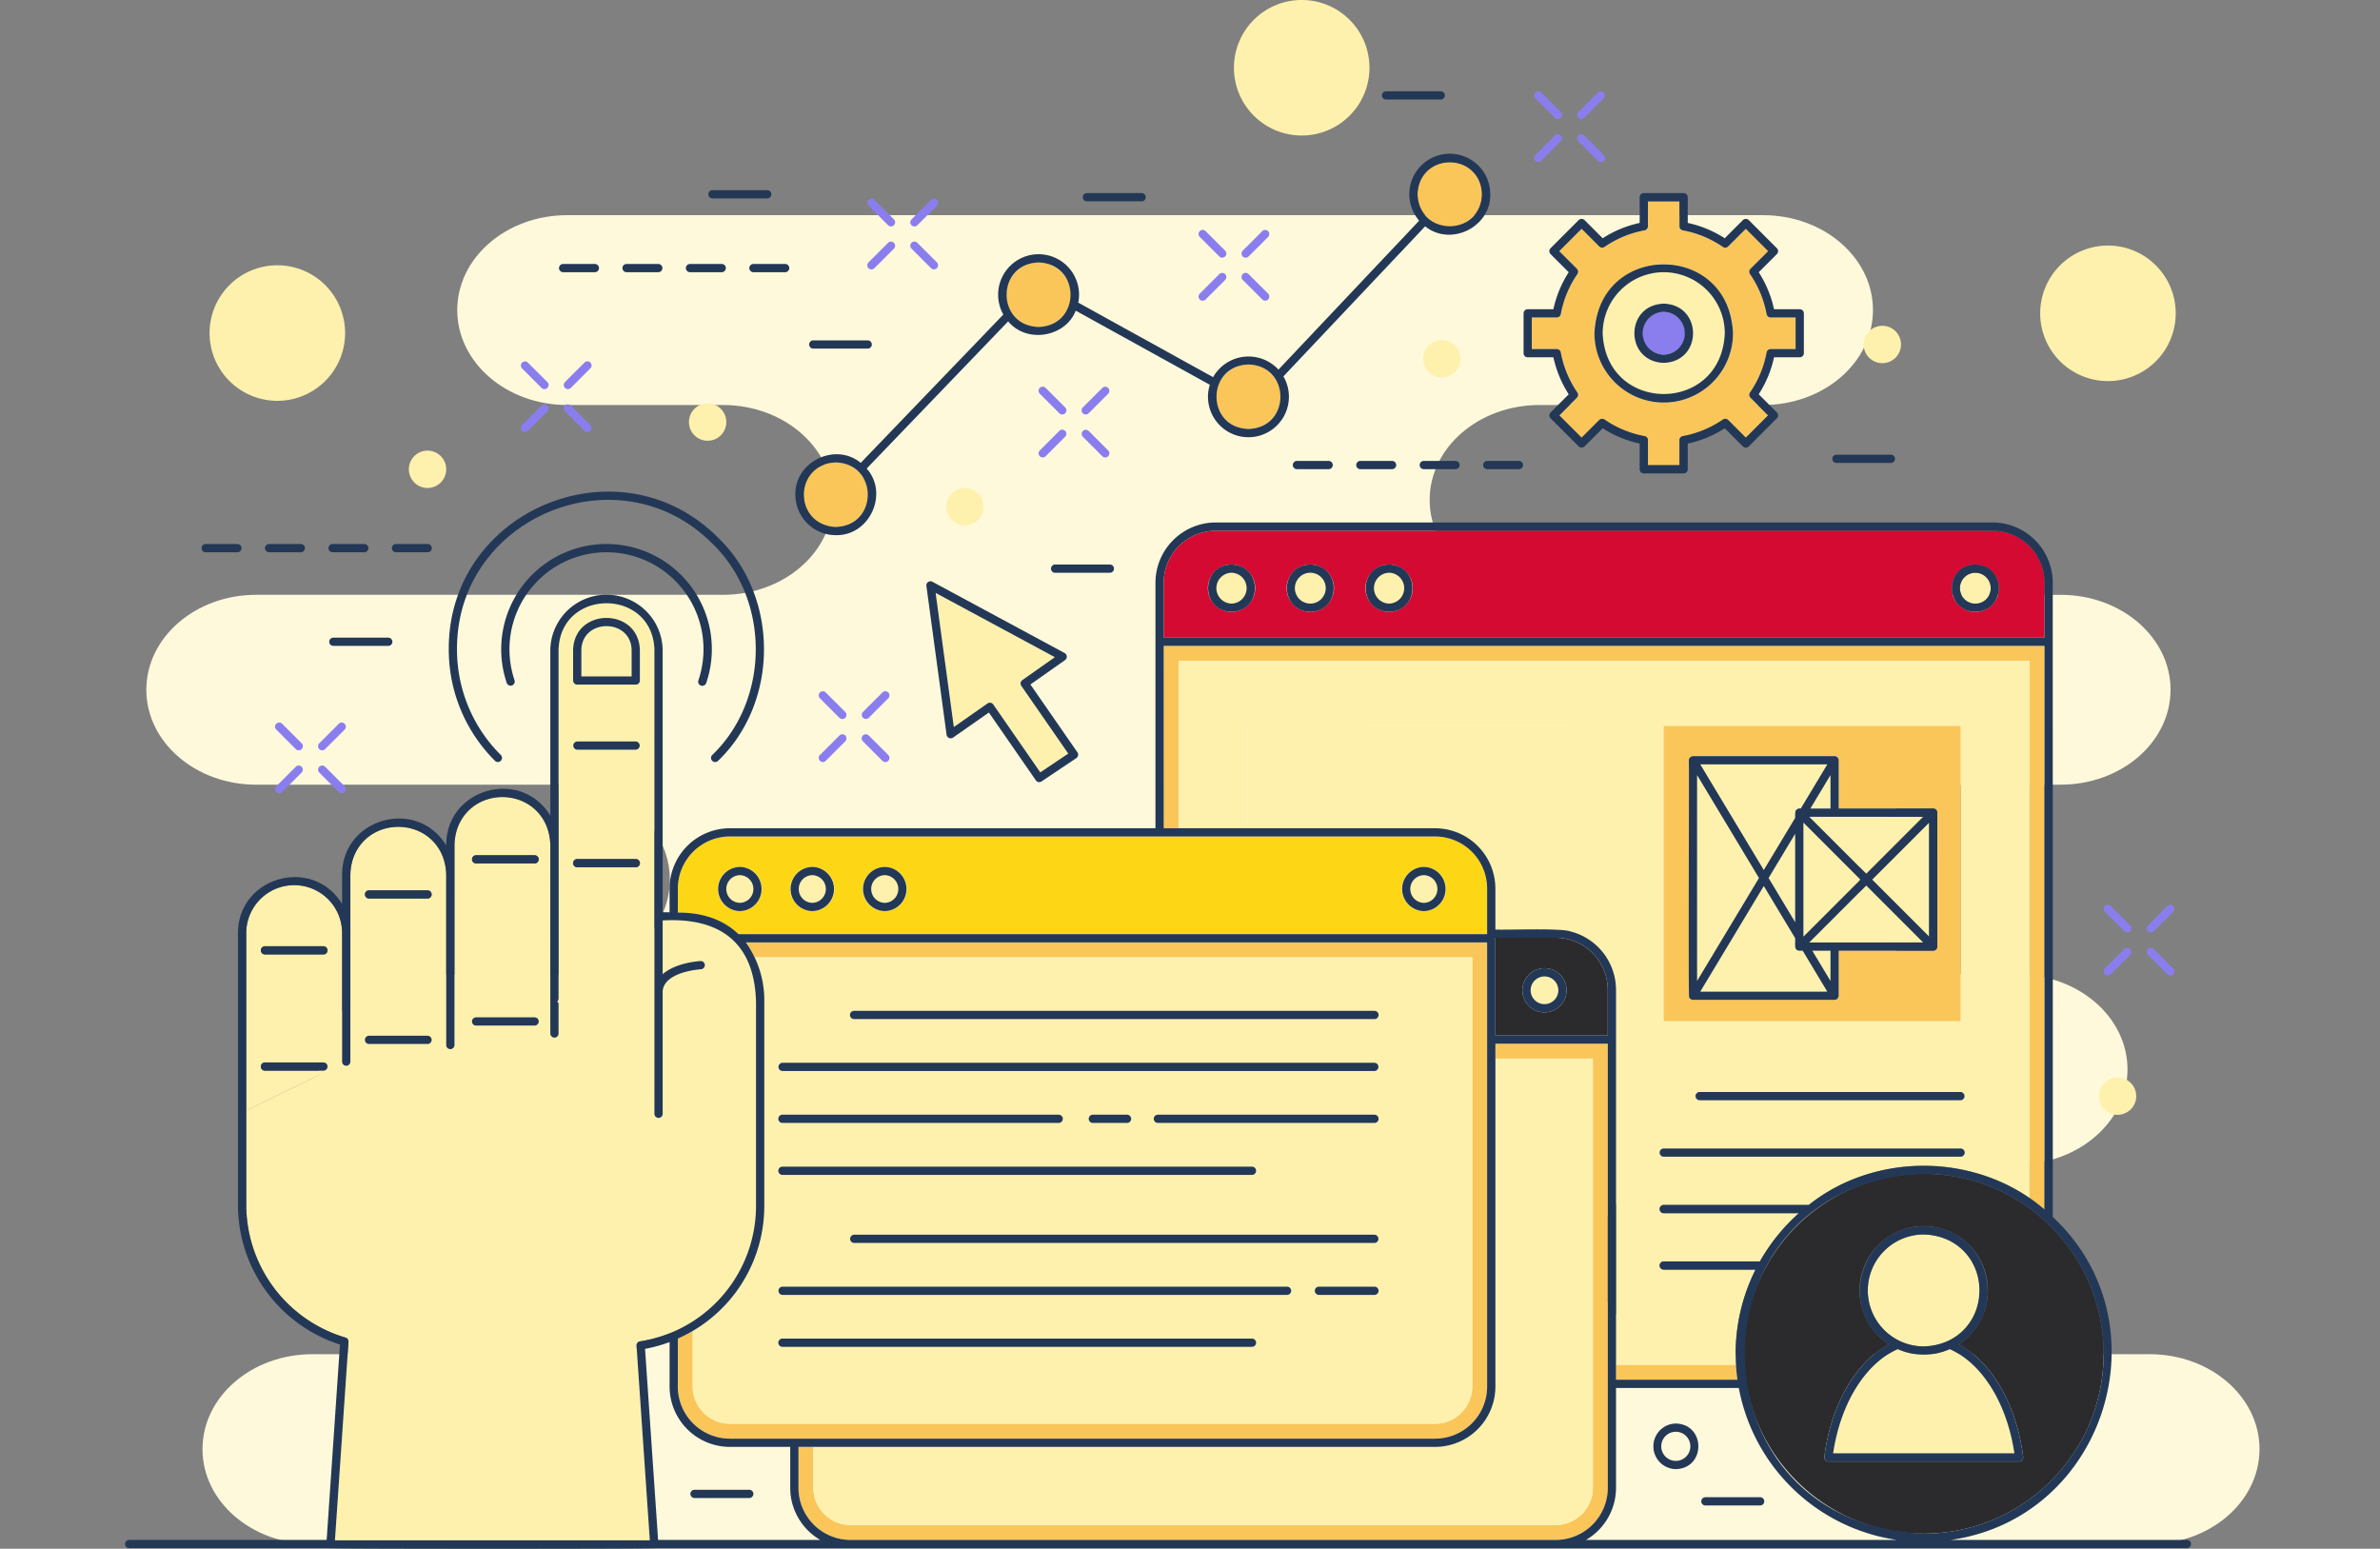 <svg xmlns="http://www.w3.org/2000/svg" xmlns:xlink="http://www.w3.org/1999/xlink" width="400" height="260.276" viewBox="0 0 400 260.276">
  <rect x="0" y="0" width="400" height="260.276" fill="#808080" stroke="none"/>
  <defs>
    <clipPath id="clip-path">
      <rect id="Rectángulo_374248" data-name="Rectángulo 374248" width="358.746" height="260.277" transform="translate(0 0)" fill="none"/>
    </clipPath>
  </defs>
  <g id="Grupo_1065312" data-name="Grupo 1065312" transform="translate(-180 -11013)">
    <rect id="prueba-de-drogas-con-hisopo-bucal-image7" width="400" height="260.194" rx="17" transform="translate(180 11013)" fill="none"/>
    <g id="Grupo_1065311" data-name="Grupo 1065311" transform="translate(201 11012.998)">
      <g id="Grupo_1065311-2" data-name="Grupo 1065311" transform="translate(0 0.002)" clip-path="url(#clip-path)">
        <path id="Trazado_804255" data-name="Trazado 804255" d="M151.59,412.153h0c0-8.81-8.268-15.952-18.467-15.952H106.934c-10.2,0-18.467-7.142-18.467-15.952S96.735,364.3,106.934,364.3h201c10.2,0,18.467,7.142,18.467,15.952S318.133,396.2,307.934,396.2H270.363c-10.2,0-18.467,7.142-18.467,15.952h0c0,8.81,8.268,15.952,18.467,15.952h87.584c10.2,0,18.467,7.142,18.467,15.952s-8.268,15.952-18.467,15.952h-15.36c-10.2,0-18.467,7.142-18.467,15.952s8.268,15.952,18.467,15.952h8.125c10.2,0,18.467,7.142,18.467,15.952s-8.268,15.952-18.467,15.952h-52.5c-10.2,0-18.467,7.142-18.467,15.952s8.268,15.952,18.467,15.952H372.9c10.2,0,18.467,7.142,18.467,15.952h0c0,8.81-8.268,15.952-18.467,15.952H64.117c-10.2,0-18.467-7.142-18.467-15.952h0c0-8.81,8.268-15.952,18.467-15.952h48.488c10.2,0,18.467-7.142,18.467-15.952s-8.268-15.952-18.467-15.952H83.7c-10.2,0-18.467-7.142-18.467-15.952S73.5,491.914,83.7,491.914h22.034c10.2,0,18.467-7.142,18.467-15.952s-8.268-15.952-18.467-15.952H54.678c-10.2,0-18.467-7.142-18.467-15.952S44.479,428.1,54.678,428.1h78.445c10.2,0,18.467-7.142,18.467-15.952" transform="translate(-32.617 -328.138)" fill="#fff9dc"/>
        <path id="Trazado_804256" data-name="Trazado 804256" d="M166.075,460.556a11.389,11.389,0,1,1-11.389-11.389,11.389,11.389,0,0,1,11.389,11.389" transform="translate(-129.074 -404.585)" fill="#fef1ad"/>
        <path id="Trazado_804257" data-name="Trazado 804257" d="M3265.838,427.2a11.389,11.389,0,1,1-11.389-11.389,11.389,11.389,0,0,1,11.389,11.389" transform="translate(-2921.17 -374.544)" fill="#fef1ad"/>
        <path id="Trazado_804258" data-name="Trazado 804258" d="M1900.626,11.392A11.389,11.389,0,1,1,1889.237,0a11.389,11.389,0,0,1,11.389,11.389" transform="translate(-1691.463 -0.003)" fill="#fef1ad"/>
        <path id="Trazado_804259" data-name="Trazado 804259" d="M2512.5,460.909a10.26,10.26,0,1,0,10.259,10.26,10.272,10.272,0,0,0-10.259-10.26m0,15.235a4.975,4.975,0,1,1,4.975-4.975,4.981,4.981,0,0,1-4.975,4.975" transform="translate(-2253.884 -415.162)" fill="#fef1ad"/>
        <path id="Trazado_804260" data-name="Trazado 804260" d="M1898.194,898.584H1767.665a8.764,8.764,0,0,0-8.753,8.755v9.217h148.036v-9.217a8.764,8.764,0,0,0-8.753-8.755m-127.887,13.634a3.976,3.976,0,1,1,3.977-3.976,3.98,3.98,0,0,1-3.977,3.976m13.242,0a3.976,3.976,0,1,1,3.977-3.976,3.981,3.981,0,0,1-3.977,3.976m13.241,0a3.976,3.976,0,1,1,3.977-3.976,3.98,3.98,0,0,1-3.977,3.976m98.531,0a3.976,3.976,0,1,1,3.976-3.976,3.981,3.981,0,0,1-3.976,3.976" transform="translate(-1584.331 -809.395)" fill="#d40a32"/>
        <path id="Trazado_804261" data-name="Trazado 804261" d="M2524.805,2313.363h20.408c-.114-.826-.2-1.661-.248-2.506h-20.16Z" transform="translate(-2274.206 -2081.494)" fill="#fac659"/>
        <path id="Trazado_804262" data-name="Trazado 804262" d="M1904.441,1096.114v90.326q1.3.888,2.5,1.9v-94.734H1758.91v30.647h2.5v-28.141Z" transform="translate(-1584.33 -985.063)" fill="#fac659"/>
        <path id="Trazado_804263" data-name="Trazado 804263" d="M1849.854,1129.807V1164.3a10.15,10.15,0,0,1,7.805,9.858v63.011h20.16c-.036-.616-.059-1.236-.059-1.861a31.413,31.413,0,0,1,3.345-14.13H1865.68a.693.693,0,1,1,0-1.386h16.164a31.8,31.8,0,0,1,6.544-8.1H1865.68a.693.693,0,1,1,0-1.386h24.379a31.533,31.533,0,0,1,37.112-1.12v-90.326H1784.145v28.141h11.606v-17.187Zm66.411,62.206a.693.693,0,0,1-.693.693h-43.854a.693.693,0,1,1,0-1.386h43.854a.693.693,0,0,1,.693.693m-50.585-62.206h49.892v49.6h-49.892Zm0,71h49.891a.693.693,0,1,1,0,1.386H1865.68a.693.693,0,1,1,0-1.386" transform="translate(-1607.06 -1007.801)" fill="#fef1ad"/>
        <path id="Trazado_804264" data-name="Trazado 804264" d="M1852.819,972.38a2.59,2.59,0,1,0-2.59,2.59,2.593,2.593,0,0,0,2.59-2.59" transform="translate(-1664.253 -873.534)" fill="#fef1ad"/>
        <path id="Trazado_804265" data-name="Trazado 804265" d="M1983.632,969.79a2.59,2.59,0,1,0,2.589,2.59,2.593,2.593,0,0,0-2.589-2.59" transform="translate(-1784.414 -873.534)" fill="#fef1ad"/>
        <path id="Trazado_804266" data-name="Trazado 804266" d="M2119.635,972.38a2.59,2.59,0,1,0-2.591,2.59,2.593,2.593,0,0,0,2.591-2.59" transform="translate(-1904.585 -873.534)" fill="#fef1ad"/>
        <path id="Trazado_804267" data-name="Trazado 804267" d="M3109.75,969.79a2.59,2.59,0,1,0,2.589,2.59,2.593,2.593,0,0,0-2.589-2.59" transform="translate(-2798.759 -873.534)" fill="#fef1ad"/>
        <path id="Trazado_804268" data-name="Trazado 804268" d="M2655.5,1229.218h-49.892v49.6H2655.5Zm-3.906,37.072a.7.7,0,0,1-.692.693H2635.02v7.571a91.533,91.533,0,0,1-.044.216.684.684,0,0,1-.056.122.676.676,0,0,1-.072.106.7.7,0,0,1-.1.1c-.022.017-.035.04-.06.054s-.024,0-.036.01a.669.669,0,0,1-.317.088h-23.812a.669.669,0,0,1-.317-.088c-.012-.005-.024,0-.036-.01a.562.562,0,0,1-.059-.054.712.712,0,0,1-.106-.1.665.665,0,0,1-.07-.106.547.547,0,0,1-.084-.256.568.568,0,0,1-.017-.082v-39.581a.581.581,0,0,1,.017-.082.7.7,0,0,1,.026-.134.672.672,0,0,1,.058-.121.665.665,0,0,1,.07-.106.69.69,0,0,1,.106-.1.621.621,0,0,1,.059-.054c.014-.008.03-.008.045-.016a.7.7,0,0,1,.132-.046.685.685,0,0,1,.134-.027c.017,0,.03-.01.047-.01h23.8c.017,0,.029.009.046.01a1,1,0,0,1,.267.074c.014.007.031.007.045.016s.037.038.06.054a.6.6,0,0,1,.177.2.664.664,0,0,1,.056.121,91.533,91.533,0,0,1,.044.216v8.114H2650.9a.693.693,0,0,1,.692.693Z" transform="translate(-2346.99 -1107.213)" fill="#fac659"/>
        <path id="Trazado_804269" data-name="Trazado 804269" d="M1955.185,1263.708v-34.489h-54.1v17.187h31.493a10.152,10.152,0,0,1,10.14,10.14v6.88h10.134a10.1,10.1,0,0,1,2.335.282m-20.737-28.04h-20.028a.693.693,0,1,1,0-1.386h20.028a.693.693,0,1,1,0,1.386m8.927,0h-4.345a.693.693,0,1,1,0-1.386h4.345a.693.693,0,1,1,0,1.386" transform="translate(-1712.391 -1107.214)" fill="#fef1ad"/>
        <path id="Trazado_804270" data-name="Trazado 804270" d="M2339.426,1604.232v-7.661a8.764,8.764,0,0,0-8.754-8.754h-10.135v16.415Zm-10.635-11.3a3.712,3.712,0,1,1-3.713,3.712,3.717,3.717,0,0,1,3.713-3.712" transform="translate(-2090.213 -1430.219)" fill="#2b2b2d"/>
        <path id="Trazado_804271" data-name="Trazado 804271" d="M1276.462,1841.8v-74.643h-18.888v2.505h16.384V1841.8a6.256,6.256,0,0,1-6.25,6.249H1149.2a6.257,6.257,0,0,1-6.25-6.249v-6.88h-2.5v6.88a8.764,8.764,0,0,0,8.753,8.754h118.511a8.764,8.764,0,0,0,8.753-8.754" transform="translate(-1027.25 -1591.758)" fill="#fac659"/>
        <path id="Trazado_804272" data-name="Trazado 804272" d="M1280.3,1847.517a10.152,10.152,0,0,1-10.141,10.14H1165.677v6.88a6.256,6.256,0,0,0,6.25,6.249h118.51a6.256,6.256,0,0,0,6.25-6.249V1792.4H1280.3Z" transform="translate(-1049.978 -1614.495)" fill="#fef1ad"/>
        <path id="Trazado_804273" data-name="Trazado 804273" d="M2382.578,1657.947a2.326,2.326,0,1,0-2.326-2.326,2.328,2.328,0,0,0,2.326,2.326" transform="translate(-2144.001 -1489.198)" fill="#fef1ad"/>
        <path id="Trazado_804274" data-name="Trazado 804274" d="M1072.194,1432.753v-7.66a8.764,8.764,0,0,0-8.754-8.755H944.93a8.764,8.764,0,0,0-8.754,8.755v4.029l.143.008c4.512.007,7.778,1.433,10.054,3.623Zm-10.635-11.3a3.712,3.712,0,1,1-3.713,3.711,3.716,3.716,0,0,1,3.713-3.711m-90.606,0a3.712,3.712,0,1,1-3.712,3.711,3.715,3.715,0,0,1,3.712-3.711m-24.354,7.424a3.712,3.712,0,1,1,3.712-3.712,3.717,3.717,0,0,1-3.712,3.712m8.464-3.712a3.713,3.713,0,1,1,3.713,3.712,3.716,3.716,0,0,1-3.713-3.712" transform="translate(-843.256 -1275.76)" fill="#fdd615"/>
        <path id="Trazado_804275" data-name="Trazado 804275" d="M944.93,1679.076h118.51a8.764,8.764,0,0,0,8.754-8.754v-74.643H947.612a13.5,13.5,0,0,1,1.5,2.505H1069.69v72.138a6.256,6.256,0,0,1-6.25,6.249H944.93a6.257,6.257,0,0,1-6.25-6.249V1661a24.406,24.406,0,0,1-2.5,1.265v8.058a8.764,8.764,0,0,0,8.754,8.754" transform="translate(-843.256 -1437.3)" fill="#fac659"/>
        <path id="Trazado_804276" data-name="Trazado 804276" d="M967.659,1699.308h118.51a6.256,6.256,0,0,0,6.25-6.249v-72.138H971.843a18.183,18.183,0,0,1,1.589,7.625v34.037a24.445,24.445,0,0,1-12.023,21.152v9.323a6.256,6.256,0,0,0,6.25,6.249m98.3-22.347a.693.693,0,0,1,.693-.693h9.333a.693.693,0,1,1,0,1.386h-9.333a.693.693,0,0,1-.693-.693m10.719-8.726a.693.693,0,0,1-.693.693H988.527a.693.693,0,1,1,0-1.386h87.459a.693.693,0,0,1,.693.693m-37.1-19.479a.693.693,0,1,1,0-1.386h36.4a.693.693,0,1,1,0,1.386Zm-51.055-18.839h87.459a.693.693,0,1,1,0,1.386H988.527a.693.693,0,1,1,0-1.386m-12.04,8.727h99.5a.693.693,0,1,1,0,1.386h-99.5a.693.693,0,1,1,0-1.386m58.61,9.419a.693.693,0,0,1-.693.693h-5.748a.693.693,0,1,1,0-1.386h5.748a.693.693,0,0,1,.693.693m-58.61-.693h46.428a.693.693,0,1,1,0,1.386H976.487a.693.693,0,1,1,0-1.386m0,8.727H1055.4a.693.693,0,1,1,0,1.386H976.487a.693.693,0,1,1,0-1.386m0,20.171h84.837a.693.693,0,1,1,0,1.386H976.487a.693.693,0,1,1,0-1.386m0,8.727H1055.4a.693.693,0,1,1,0,1.386H976.487a.693.693,0,1,1,0-1.386" transform="translate(-865.985 -1460.037)" fill="#fef1ad"/>
        <path id="Trazado_804277" data-name="Trazado 804277" d="M1022.413,1484.144a2.326,2.326,0,1,0-2.326,2.327,2.328,2.328,0,0,0,2.326-2.327" transform="translate(-916.744 -1334.74)" fill="#fef1ad"/>
        <path id="Trazado_804278" data-name="Trazado 804278" d="M1142.769,1481.818a2.326,2.326,0,1,0,2.326,2.326,2.328,2.328,0,0,0-2.326-2.326" transform="translate(-1027.248 -1334.74)" fill="#fef1ad"/>
        <path id="Trazado_804279" data-name="Trazado 804279" d="M1263.125,1484.144a2.325,2.325,0,1,0,2.326-2.326,2.329,2.329,0,0,0-2.326,2.326" transform="translate(-1137.754 -1334.74)" fill="#fef1ad"/>
        <path id="Trazado_804280" data-name="Trazado 804280" d="M2178.312,1486.469a2.326,2.326,0,1,0-2.326-2.327,2.329,2.329,0,0,0,2.326,2.327" transform="translate(-1960.008 -1334.74)" fill="#fef1ad"/>
        <path id="Trazado_804281" data-name="Trazado 804281" d="M281.734,1565.328a.693.693,0,0,1,.077,1.384c-.019,0-.6.04-1.406.181l-4.972,3.176a2.512,2.512,0,0,0-.056.479v20.478a.693.693,0,0,1-1.387,0v-.769L257.88,1572.4v5.11a.69.69,0,0,1-1.378.042l-16.118.982v.938a.693.693,0,0,1-.693.693.686.686,0,0,1-.677-.61l-16.127,1.965v.742a.689.689,0,0,1-1.311.3l-16.186,7.89v15.914a23.285,23.285,0,0,0,16.683,22.246.694.694,0,0,1,.5.712l-2.278,33.356h52.926l-2.232-32.7a.692.692,0,0,1,.582-.732,23.054,23.054,0,0,0,19.5-22.88v-34.037c0-3.226-.939-13.753-13.031-13.753a.733.733,0,0,1-.086-.005c-.179-.021-1.348-.045-2.57-.061v9.034c2.163-1.945,6.127-2.2,6.357-2.216" transform="translate(-185.003 -1403.82)" fill="#fef1ad"/>
        <path id="Trazado_804282" data-name="Trazado 804282" d="M221.5,1528.412v-21.63a8.055,8.055,0,1,0-16.11,0V1536.6l16.186-7.889a.682.682,0,0,1-.075-.3m-12.971-19.42h9.832a.693.693,0,1,1,0,1.386h-9.832a.693.693,0,1,1,0-1.386m9.832,20.916h-9.832a.693.693,0,1,1,0-1.386h9.832a.693.693,0,1,1,0,1.386" transform="translate(-185.002 -1349.971)" fill="#fef1ad"/>
        <path id="Trazado_804283" data-name="Trazado 804283" d="M397.781,1436.29v-28.684a8.055,8.055,0,1,0-16.11,0v30.732l16.127-1.965a.715.715,0,0,1-.016-.083m-12.971-26.029h9.832a.693.693,0,1,1,0,1.386H384.81a.693.693,0,1,1,0-1.386m9.832,25.827H384.81a.693.693,0,1,1,0-1.386h9.832a.693.693,0,1,1,0,1.386" transform="translate(-343.788 -1260.638)" fill="#fef1ad"/>
        <path id="Trazado_804284" data-name="Trazado 804284" d="M574.063,1388.964v-31.722a8.055,8.055,0,1,0-16.11,0v32.746l16.118-.982c0-.015-.008-.027-.008-.042M561.592,1359h9.833a.693.693,0,1,1,0,1.386h-9.833a.693.693,0,1,1,0-1.386m9.833,28.628h-9.833a.693.693,0,1,1,0-1.386h9.833a.693.693,0,1,1,0,1.386" transform="translate(-502.573 -1215.274)" fill="#fef1ad"/>
        <path id="Trazado_804285" data-name="Trazado 804285" d="M748.232,1106.336V1029.1a7.84,7.84,0,0,0-7.83-7.831h-.448a7.84,7.84,0,0,0-7.832,7.831v58.615a.683.683,0,0,1-.233.51l.233.258Zm-13.665-77.182a5.423,5.423,0,0,1,5.417-5.417h.386a5.423,5.423,0,0,1,5.417,5.417v5.109a.693.693,0,0,1-.693.693h-9.833a.693.693,0,0,1-.694-.693Zm.694,15.356h9.833a.693.693,0,1,1,0,1.386h-9.833a.693.693,0,1,1,0-1.386m0,19.756h9.833a.693.693,0,1,1,0,1.385h-9.833a.693.693,0,1,1,0-1.385" transform="translate(-659.245 -919.901)" fill="#fef1ad"/>
        <path id="Trazado_804286" data-name="Trazado 804286" d="M1375.777,1026.391l5.665-3.962a.69.69,0,0,1,.4-.125.714.714,0,0,1,.122.011.689.689,0,0,1,.447.287l7.9,11.408,4.7-3.15-7.888-11.39a.694.694,0,0,1,.17-.961l5.47-3.857-20.037-10.8Z" transform="translate(-1236.469 -904.217)" fill="#fef1ad"/>
        <path id="Trazado_804287" data-name="Trazado 804287" d="M781.293,1064.16a4.034,4.034,0,0,0-4.03-4.031h-.386a4.035,4.035,0,0,0-4.03,4.031v4.416h8.447Z" transform="translate(-696.137 -954.907)" fill="#fef1ad"/>
        <path id="Trazado_804288" data-name="Trazado 804288" d="M911.086,1646.146l4.972-3.176c-1.76.31-4.583,1.127-4.972,3.176" transform="translate(-820.656 -1479.898)" fill="#fef1ad"/>
        <path id="Trazado_804289" data-name="Trazado 804289" d="M2771.528,1987.489a30.235,30.235,0,1,0,30.235,30.236,30.27,30.27,0,0,0-30.235-30.236m16.542,48.121a.69.69,0,0,1-.52.235h-32.044a.692.692,0,0,1-.687-.779c1.109-8.89,5.334-15.952,10.834-18.934a10.793,10.793,0,1,1,11.749,0c5.5,2.981,9.725,10.043,10.835,18.933a.691.691,0,0,1-.168.544" transform="translate(-2469.208 -1790.222)" fill="#2b2b2d"/>
        <path id="Trazado_804290" data-name="Trazado 804290" d="M2903.337,2284.278c-5.35,2.376-9.59,8.982-10.853,17.512h30.456c-1.261-8.529-5.5-15.136-10.852-17.512a10.692,10.692,0,0,1-8.752,0" transform="translate(-2605.392 -2057.553)" fill="#fef1ad"/>
        <path id="Trazado_804291" data-name="Trazado 804291" d="M2960.538,2109a9.408,9.408,0,1,0-9.406-9.408,9.418,9.418,0,0,0,9.406,9.408" transform="translate(-2658.218 -1882.72)" fill="#fef1ad"/>
        <path id="Trazado_804292" data-name="Trazado 804292" d="M958.153,683.014a3.139,3.139,0,1,0,3.139,3.139,3.139,3.139,0,0,0-3.139-3.139" transform="translate(-860.224 -615.222)" fill="#fef1ad"/>
        <path id="Trazado_804293" data-name="Trazado 804293" d="M3345.56,1830.6a3.139,3.139,0,1,0-3.139-3.139,3.14,3.14,0,0,0,3.139,3.139" transform="translate(-3010.67 -1643.248)" fill="#fef1ad"/>
        <path id="Trazado_804294" data-name="Trazado 804294" d="M2947.278,557.92a3.139,3.139,0,1,0-3.139-3.139,3.139,3.139,0,0,0,3.139,3.139" transform="translate(-2651.919 -496.889)" fill="#fef1ad"/>
        <path id="Trazado_804295" data-name="Trazado 804295" d="M2201.351,575.8a3.139,3.139,0,1,0,3.138,3.139,3.139,3.139,0,0,0-3.138-3.139" transform="translate(-1980.029 -518.649)" fill="#fef1ad"/>
        <path id="Trazado_804296" data-name="Trazado 804296" d="M1396.819,829.375a3.139,3.139,0,1,0-3.139,3.139,3.139,3.139,0,0,0,3.139-3.139" transform="translate(-1252.523 -744.228)" fill="#fef1ad"/>
        <path id="Trazado_804297" data-name="Trazado 804297" d="M483.875,769.266a3.139,3.139,0,1,0-3.139-3.139,3.139,3.139,0,0,0,3.139,3.139" transform="translate(-433.021 -687.258)" fill="#fef1ad"/>
        <path id="Trazado_804298" data-name="Trazado 804298" d="M673.769,616.284a.693.693,0,0,0,.981-.98l-3.284-3.283a.693.693,0,0,0-.98.979Z" transform="translate(-603.753 -551.092)" fill="#8a7eee"/>
        <path id="Trazado_804299" data-name="Trazado 804299" d="M744.252,684.805a.693.693,0,0,0-.981.979l3.284,3.283a.693.693,0,0,0,.981-.98Z" transform="translate(-669.315 -616.652)" fill="#8a7eee"/>
        <path id="Trazado_804300" data-name="Trazado 804300" d="M670.976,689.271a.692.692,0,0,0,.49-.2l3.283-3.283a.693.693,0,0,0-.98-.979l-3.284,3.283a.693.693,0,0,0,.49,1.183" transform="translate(-603.754 -616.652)" fill="#8a7eee"/>
        <path id="Trazado_804301" data-name="Trazado 804301" d="M747.535,612.021a.693.693,0,0,0-.981,0l-3.284,3.283a.693.693,0,0,0,.981.98L747.535,613a.692.692,0,0,0,0-.979" transform="translate(-669.315 -551.092)" fill="#8a7eee"/>
        <path id="Trazado_804302" data-name="Trazado 804302" d="M258.672,1226.859l-3.283-3.283a.693.693,0,0,0-.981.98l3.283,3.283a.693.693,0,0,0,.981-.98" transform="translate(-228.975 -1101.947)" fill="#8a7eee"/>
        <path id="Trazado_804303" data-name="Trazado 804303" d="M330.475,1300.624a.693.693,0,0,0,.981-.98l-3.283-3.283a.693.693,0,0,0-.981.979Z" transform="translate(-294.534 -1167.508)" fill="#8a7eee"/>
        <path id="Trazado_804304" data-name="Trazado 804304" d="M257.69,1296.361l-3.283,3.283a.693.693,0,0,0,.981.98l3.283-3.283a.693.693,0,0,0-.981-.979" transform="translate(-228.974 -1167.508)" fill="#8a7eee"/>
        <path id="Trazado_804305" data-name="Trazado 804305" d="M327.683,1228.042a.692.692,0,0,0,.49-.2l3.283-3.283a.693.693,0,0,0-.981-.98l-3.283,3.283a.693.693,0,0,0,.491,1.183" transform="translate(-294.534 -1101.947)" fill="#8a7eee"/>
        <path id="Trazado_804306" data-name="Trazado 804306" d="M2389.729,159a.693.693,0,0,0,.981-.98l-3.284-3.283a.693.693,0,1,0-.98.98Z" transform="translate(-2149.397 -139.199)" fill="#8a7eee"/>
        <path id="Trazado_804307" data-name="Trazado 804307" d="M2462.514,231.793a.693.693,0,1,0,.979-.98l-3.283-3.283a.693.693,0,0,0-.98.98Z" transform="translate(-2214.956 -204.765)" fill="#8a7eee"/>
        <path id="Trazado_804308" data-name="Trazado 804308" d="M2386.936,232a.693.693,0,0,0,.49-.2l3.284-3.283a.693.693,0,0,0-.981-.98l-3.283,3.283a.693.693,0,0,0,.49,1.183" transform="translate(-2149.397 -204.765)" fill="#8a7eee"/>
        <path id="Trazado_804309" data-name="Trazado 804309" d="M2459.721,159.207a.691.691,0,0,0,.49-.2l3.283-3.283a.693.693,0,0,0-.979-.98l-3.285,3.283a.693.693,0,0,0,.491,1.183" transform="translate(-2214.956 -139.199)" fill="#8a7eee"/>
        <path id="Trazado_804310" data-name="Trazado 804310" d="M1821.419,393.721a.693.693,0,0,0,.981-.98l-3.283-3.283a.693.693,0,0,0-.981.98Z" transform="translate(-1637.495 -350.62)" fill="#8a7eee"/>
        <path id="Trazado_804311" data-name="Trazado 804311" d="M1894.2,466.506a.693.693,0,1,0,.981-.98l-3.283-3.283a.693.693,0,1,0-.981.98Z" transform="translate(-1703.056 -416.181)" fill="#8a7eee"/>
        <path id="Trazado_804312" data-name="Trazado 804312" d="M1818.627,466.709a.691.691,0,0,0,.49-.2l3.283-3.282a.693.693,0,0,0-.981-.98l-3.283,3.283a.693.693,0,0,0,.491,1.183" transform="translate(-1637.495 -416.181)" fill="#8a7eee"/>
        <path id="Trazado_804313" data-name="Trazado 804313" d="M1891.413,393.924a.692.692,0,0,0,.49-.2l3.283-3.283a.693.693,0,0,0-.981-.979l-3.283,3.283a.693.693,0,0,0,.491,1.183" transform="translate(-1703.056 -350.621)" fill="#8a7eee"/>
        <path id="Trazado_804314" data-name="Trazado 804314" d="M1260.539,340.789a.693.693,0,0,0,.981-.98l-3.284-3.283a.693.693,0,0,0-.98.98Z" transform="translate(-1132.284 -302.941)" fill="#8a7eee"/>
        <path id="Trazado_804315" data-name="Trazado 804315" d="M1333.324,413.577a.693.693,0,0,0,.98-.98l-3.284-3.283a.693.693,0,1,0-.98.98Z" transform="translate(-1197.844 -368.506)" fill="#8a7eee"/>
        <path id="Trazado_804316" data-name="Trazado 804316" d="M1257.745,413.78a.692.692,0,0,0,.49-.2l3.284-3.283a.693.693,0,0,0-.981-.98l-3.283,3.283a.693.693,0,0,0,.49,1.183" transform="translate(-1132.284 -368.506)" fill="#8a7eee"/>
        <path id="Trazado_804317" data-name="Trazado 804317" d="M1330.531,340.992a.691.691,0,0,0,.49-.2l3.284-3.283a.693.693,0,0,0-.98-.98l-3.284,3.283a.693.693,0,0,0,.49,1.183" transform="translate(-1197.844 -302.941)" fill="#8a7eee"/>
        <path id="Trazado_804318" data-name="Trazado 804318" d="M3354.006,1536.432a.693.693,0,0,0,.981-.979l-3.283-3.283a.693.693,0,0,0-.98.98Z" transform="translate(-3017.965 -1379.912)" fill="#8a7eee"/>
        <path id="Trazado_804319" data-name="Trazado 804319" d="M3426.791,1609.218a.693.693,0,1,0,.98-.979l-3.282-3.283a.693.693,0,0,0-.981.979Z" transform="translate(-3083.526 -1445.473)" fill="#8a7eee"/>
        <path id="Trazado_804320" data-name="Trazado 804320" d="M3351.214,1609.421a.693.693,0,0,0,.49-.2l3.282-3.283a.693.693,0,0,0-.98-.979l-3.282,3.283a.693.693,0,0,0,.49,1.183" transform="translate(-3017.965 -1445.473)" fill="#8a7eee"/>
        <path id="Trazado_804321" data-name="Trazado 804321" d="M3424,1536.636a.692.692,0,0,0,.49-.2l3.283-3.283a.693.693,0,0,0-.981-.98l-3.282,3.283a.693.693,0,0,0,.49,1.183" transform="translate(-3083.528 -1379.912)" fill="#8a7eee"/>
        <path id="Trazado_804322" data-name="Trazado 804322" d="M1550.578,659.194a.693.693,0,1,0,.981-.98l-3.284-3.283a.693.693,0,1,0-.98.98Z" transform="translate(-1393.536 -589.744)" fill="#8a7eee"/>
        <path id="Trazado_804323" data-name="Trazado 804323" d="M1620.079,728.7l3.284,3.283a.693.693,0,0,0,.98-.98l-3.284-3.282a.693.693,0,0,0-.98.979" transform="translate(-1459.096 -655.305)" fill="#8a7eee"/>
        <path id="Trazado_804324" data-name="Trazado 804324" d="M1547.294,731.979a.694.694,0,0,0,.981,0l3.284-3.283a.693.693,0,0,0-.981-.979L1547.294,731a.693.693,0,0,0,0,.98" transform="translate(-1393.535 -655.305)" fill="#8a7eee"/>
        <path id="Trazado_804325" data-name="Trazado 804325" d="M1620.57,659.4a.692.692,0,0,0,.49-.2l3.284-3.283a.693.693,0,0,0-.98-.98l-3.284,3.283a.693.693,0,0,0,.491,1.183" transform="translate(-1459.096 -589.744)" fill="#8a7eee"/>
        <path id="Trazado_804326" data-name="Trazado 804326" d="M1179.178,1173.93l-3.283-3.283a.693.693,0,0,0-.981.979l3.283,3.283a.693.693,0,0,0,.981-.979" transform="translate(-1058.115 -1054.272)" fill="#8a7eee"/>
        <path id="Trazado_804327" data-name="Trazado 804327" d="M1248.681,1243.432a.693.693,0,0,0-.981.98l3.283,3.283a.693.693,0,1,0,.981-.98Z" transform="translate(-1123.676 -1119.833)" fill="#8a7eee"/>
        <path id="Trazado_804328" data-name="Trazado 804328" d="M1178.2,1243.432l-3.282,3.283a.693.693,0,0,0,.981.98l3.282-3.283a.693.693,0,1,0-.981-.98" transform="translate(-1058.115 -1119.833)" fill="#8a7eee"/>
        <path id="Trazado_804329" data-name="Trazado 804329" d="M1251.963,1170.648a.694.694,0,0,0-.98,0l-3.283,3.283a.693.693,0,0,0,.98.979l3.283-3.283a.693.693,0,0,0,0-.979" transform="translate(-1123.676 -1054.273)" fill="#8a7eee"/>
        <path id="Trazado_804330" data-name="Trazado 804330" d="M1154.555,783.044a5.416,5.416,0,1,0,5.415,5.415,5.421,5.421,0,0,0-5.415-5.415" transform="translate(-1035.082 -705.324)" fill="#fac659"/>
        <path id="Trazado_804331" data-name="Trazado 804331" d="M1497.888,455.261a5.416,5.416,0,1,0-5.415-5.416,5.421,5.421,0,0,0,5.415,5.416" transform="translate(-1344.338 -400.318)" fill="#fac659"/>
        <path id="Trazado_804332" data-name="Trazado 804332" d="M1847.9,622.583a5.415,5.415,0,1,0,5.415-5.416,5.421,5.421,0,0,0-5.415,5.416" transform="translate(-1664.489 -555.91)" fill="#fac659"/>
        <path id="Trazado_804333" data-name="Trazado 804333" d="M2188.751,279.779a5.415,5.415,0,1,0,5.416-5.416,5.421,5.421,0,0,0-5.416,5.416" transform="translate(-1971.507 -247.131)" fill="#fac659"/>
        <path id="Trazado_804334" data-name="Trazado 804334" d="M2387.142,366.32a17.4,17.4,0,0,0,2.789,6.731.7.7,0,0,1-.081.882l-2.968,2.966,3.753,3.752,2.965-2.966a.7.7,0,0,1,.883-.081,17.4,17.4,0,0,0,6.732,2.787.693.693,0,0,1,.567.682v4.2h5.3v-4.2a.693.693,0,0,1,.567-.682,17.4,17.4,0,0,0,6.732-2.787.7.7,0,0,1,.883.081l2.966,2.966,3.752-3.752-2.968-2.966a.693.693,0,0,1-.08-.883,17.4,17.4,0,0,0,2.788-6.73.692.692,0,0,1,.681-.567h4.194v-5.306h-4.194a.692.692,0,0,1-.681-.567,17.41,17.41,0,0,0-2.788-6.732.693.693,0,0,1,.081-.882l2.967-2.966-3.752-3.751-2.966,2.965a.692.692,0,0,1-.883.081,17.4,17.4,0,0,0-6.732-2.788.693.693,0,0,1-.567-.681v-4.2h-5.3v4.2a.693.693,0,0,1-.567.681,17.4,17.4,0,0,0-6.732,2.788.693.693,0,0,1-.883-.081l-2.965-2.965-3.753,3.751,2.968,2.966a.692.692,0,0,1,.08.882,17.418,17.418,0,0,0-2.788,6.732.691.691,0,0,1-.681.567h-4.194v5.306h4.194a.691.691,0,0,1,.681.567m17.293-14.866a11.646,11.646,0,1,1-11.646,11.646,11.659,11.659,0,0,1,11.646-11.646" transform="translate(-2145.815 -307.092)" fill="#fac659"/>
        <path id="Trazado_804335" data-name="Trazado 804335" d="M2573.039,528.118a3.589,3.589,0,1,0,3.588,3.589,3.594,3.594,0,0,0-3.588-3.589" transform="translate(-2314.419 -475.7)" fill="#8a7eee"/>
        <path id="Trazado_804336" data-name="Trazado 804336" d="M2049.185,1280.229h-20.028a.693.693,0,1,0,0,1.386h20.028a.693.693,0,1,0,0-1.386" transform="translate(-1827.129 -1153.16)" fill="#fef1ad"/>
        <path id="Trazado_804337" data-name="Trazado 804337" d="M2281.457,1280.229h-4.345a.693.693,0,0,0,0,1.386h4.345a.693.693,0,0,0,0-1.386" transform="translate(-2050.474 -1153.16)" fill="#fef1ad"/>
        <path id="Trazado_804338" data-name="Trazado 804338" d="M2783.17,1419.194l4.467,7.428v-14.856Z" transform="translate(-2506.927 -1271.641)" fill="#fef1ad"/>
        <path id="Trazado_804339" data-name="Trazado 804339" d="M2860.257,1609.708H2857.2l3.053,5.076Z" transform="translate(-2573.613 -1449.937)" fill="#fef1ad"/>
        <path id="Trazado_804340" data-name="Trazado 804340" d="M2662.1,1346.954l10.4-17.294-10.4-17.294Z" transform="translate(-2397.873 -1182.108)" fill="#fef1ad"/>
        <path id="Trazado_804341" data-name="Trazado 804341" d="M2683.46,1510.59a.709.709,0,0,1-.053-.265v-1.41l-5.275-8.771-10.677,17.753h21.354l-4.137-6.878h-.571a.689.689,0,0,1-.265-.054.7.7,0,0,1-.376-.375" transform="translate(-2402.697 -1351.247)" fill="#fef1ad"/>
        <path id="Trazado_804342" data-name="Trazado 804342" d="M2857.3,1312.366l-3.378,5.617h3.378Z" transform="translate(-2570.654 -1182.108)" fill="#fef1ad"/>
        <path id="Trazado_804343" data-name="Trazado 804343" d="M2688.809,1294.19h-21.354l10.677,17.754,5.275-8.772v-.868a.7.7,0,0,1,.693-.693h.245Z" transform="translate(-2402.696 -1165.736)" fill="#fef1ad"/>
        <path id="Trazado_804344" data-name="Trazado 804344" d="M2968.008,1392.8l-9.581,9.582,9.581,9.581Z" transform="translate(-2664.789 -1254.56)" fill="#fef1ad"/>
        <path id="Trazado_804345" data-name="Trazado 804345" d="M2852.019,1508.79h19.163l-9.581-9.582Z" transform="translate(-2568.942 -1350.405)" fill="#fef1ad"/>
        <path id="Trazado_804346" data-name="Trazado 804346" d="M2852.019,1382.92l9.582,9.582,9.581-9.582Z" transform="translate(-2568.942 -1245.659)" fill="#fef1ad"/>
        <path id="Trazado_804347" data-name="Trazado 804347" d="M2842.147,1411.965l9.581-9.582-9.581-9.581Z" transform="translate(-2560.05 -1254.56)" fill="#fef1ad"/>
        <path id="Trazado_804348" data-name="Trazado 804348" d="M2659.456,1849.655a.693.693,0,0,0,.693.693H2704a.693.693,0,0,0,0-1.385h-43.854a.693.693,0,0,0-.693.693" transform="translate(-2395.492 -1665.444)" fill="#233856"/>
        <path id="Trazado_804349" data-name="Trazado 804349" d="M2599.458,1945.958h49.891a.693.693,0,0,0,0-1.386h-49.891a.693.693,0,0,0,0,1.386" transform="translate(-2340.838 -1751.564)" fill="#233856"/>
        <path id="Trazado_804350" data-name="Trazado 804350" d="M1838.046,955.828c-5.243.137-5.241,7.815,0,7.952,5.244-.138,5.243-7.815,0-7.952m0,6.566a2.591,2.591,0,0,1,0-5.181,2.591,2.591,0,0,1,0,5.181" transform="translate(-1652.07 -860.958)" fill="#233856"/>
        <path id="Trazado_804351" data-name="Trazado 804351" d="M1971.45,955.828c-5.244.138-5.243,7.815,0,7.952,5.242-.137,5.242-7.815,0-7.952m0,6.566a2.59,2.59,0,0,1,0-5.181,2.59,2.59,0,0,1,0,5.181" transform="translate(-1772.231 -860.958)" fill="#233856"/>
        <path id="Trazado_804352" data-name="Trazado 804352" d="M2104.861,955.828c-5.243.137-5.242,7.815,0,7.952,5.244-.138,5.243-7.815,0-7.952m0,6.566a2.591,2.591,0,0,1,0-5.181,2.591,2.591,0,0,1,0,5.181" transform="translate(-1892.402 -860.958)" fill="#233856"/>
        <path id="Trazado_804353" data-name="Trazado 804353" d="M3097.567,955.828c-5.244.138-5.243,7.815,0,7.952,5.243-.137,5.241-7.815,0-7.952m0,6.566a2.59,2.59,0,0,1,0-5.181,2.59,2.59,0,0,1,0,5.181" transform="translate(-2786.576 -860.958)" fill="#233856"/>
        <path id="Trazado_804354" data-name="Trazado 804354" d="M2370.37,1639.334a3.712,3.712,0,0,0,0,7.424,3.712,3.712,0,0,0,0-7.424m0,6.038a2.326,2.326,0,0,1,0-4.652,2.326,2.326,0,0,1,0,4.652" transform="translate(-2131.792 -1476.622)" fill="#233856"/>
        <path id="Trazado_804355" data-name="Trazado 804355" d="M1228.484,1712.934h87.46a.693.693,0,0,0,0-1.386h-87.46a.693.693,0,0,0,0,1.386" transform="translate(-1105.941 -1541.669)" fill="#233856"/>
        <path id="Trazado_804356" data-name="Trazado 804356" d="M1107.153,1800.854h99.5a.693.693,0,0,0,0-1.385h-99.5a.693.693,0,0,0,0,1.385" transform="translate(-996.651 -1620.864)" fill="#233856"/>
        <path id="Trazado_804357" data-name="Trazado 804357" d="M1107.159,1888.777h46.428a.693.693,0,0,0,0-1.386h-46.428a.693.693,0,0,0,0,1.386" transform="translate(-996.657 -1700.059)" fill="#233856"/>
        <path id="Trazado_804358" data-name="Trazado 804358" d="M1779.252,1887.39h-36.4a.693.693,0,0,0,0,1.386h36.4a.693.693,0,0,0,0-1.386" transform="translate(-1569.25 -1700.058)" fill="#233856"/>
        <path id="Trazado_804359" data-name="Trazado 804359" d="M1315.944,2090.625h-87.459a.693.693,0,0,0,0,1.385h87.459a.693.693,0,0,0,0-1.385" transform="translate(-1105.942 -1883.121)" fill="#233856"/>
        <path id="Trazado_804360" data-name="Trazado 804360" d="M1107.175,2179.927h84.837a.693.693,0,0,0,0-1.385h-84.837a.693.693,0,0,0,0,1.385" transform="translate(-996.673 -1962.311)" fill="#233856"/>
        <path id="Trazado_804361" data-name="Trazado 804361" d="M1107.172,2267.848h78.914a.693.693,0,0,0,0-1.386h-78.914a.693.693,0,0,0,0,1.386" transform="translate(-996.67 -2041.505)" fill="#233856"/>
        <path id="Trazado_804362" data-name="Trazado 804362" d="M1107.172,1976.7h78.914a.693.693,0,0,0,0-1.386h-78.914a.693.693,0,0,0,0,1.386" transform="translate(-996.67 -1779.252)" fill="#233856"/>
        <path id="Trazado_804363" data-name="Trazado 804363" d="M1007.877,1475.281a3.712,3.712,0,0,0,0-7.423,3.712,3.712,0,0,0,0,7.423m0-6.038a2.327,2.327,0,0,1,0,4.653,2.327,2.327,0,0,1,0-4.653" transform="translate(-904.533 -1322.166)" fill="#233856"/>
        <path id="Trazado_804364" data-name="Trazado 804364" d="M1130.559,1475.281a3.712,3.712,0,0,0,0-7.423,3.712,3.712,0,0,0,0,7.423m0-6.038a2.327,2.327,0,0,1,0,4.653,2.327,2.327,0,0,1,0-4.653" transform="translate(-1015.039 -1322.166)" fill="#233856"/>
        <path id="Trazado_804365" data-name="Trazado 804365" d="M1253.242,1475.281a3.712,3.712,0,0,0,0-7.423,3.712,3.712,0,0,0,0,7.423m0-6.038a2.327,2.327,0,0,1,0,4.653,2.327,2.327,0,0,1,0-4.653" transform="translate(-1125.544 -1322.166)" fill="#233856"/>
        <path id="Trazado_804366" data-name="Trazado 804366" d="M2166.1,1475.281a3.712,3.712,0,0,0,0-7.423,3.712,3.712,0,0,0,0,7.423m0-6.038a2.327,2.327,0,0,1,0,4.653,2.327,2.327,0,0,1,0-4.653" transform="translate(-1947.799 -1322.166)" fill="#233856"/>
        <path id="Trazado_804367" data-name="Trazado 804367" d="M346.515,1055.615H306.838c25.994-3.659,36.371-36.38,17.165-54.277.026-2.551-.019-108.771,0-106.576a10.153,10.153,0,0,0-10.14-10.14H183.334a10.153,10.153,0,0,0-10.14,10.141v41.249h-71.52a10.152,10.152,0,0,0-10.14,10.14v3.989c-.4-.008-.808-.013-1.16-.018V906.016a9.444,9.444,0,0,0-18.884,0v27.872c-4.933-8.094-17.534-4.6-17.5,5-4.9-8.051-17.439-4.646-17.5,4.9v4.943c-4.9-8.045-17.438-4.653-17.5,4.9,0,6.3,0,23.629,0,30.159v15.576a24.685,24.685,0,0,0,17.147,23.414L33.9,1055.615H.679a.693.693,0,0,0,0,1.385H34.258c.6.127,54.376.127,54.986,0H346.515a.693.693,0,1,0,0-1.385m-13.96-31.293a30.269,30.269,0,0,1-30.235,30.235c-40.11-1.661-40.1-58.816,0-60.47a30.27,30.27,0,0,1,30.235,30.235M174.58,894.762a8.764,8.764,0,0,1,8.754-8.755H313.863a8.764,8.764,0,0,1,8.754,8.755v9.217H174.58Zm0,10.6H322.617V1000.1c-10.857-9.5-28.437-9.812-39.617-.782H258.62a.693.693,0,1,0,0,1.386h22.708a31.829,31.829,0,0,0-6.544,8.1H258.62a.693.693,0,0,0,0,1.386h15.425a31.575,31.575,0,0,0-3.037,18.5H250.6c0-7.883,0-58.546,0-65.517a10.151,10.151,0,0,0-7.806-9.858c-1.551-.54-10.707-.187-12.469-.282v-6.88a10.152,10.152,0,0,0-10.14-10.14h-45.6Zm55.744,49.14v-.087h10.134a8.764,8.764,0,0,1,8.754,8.754v7.66H230.324Zm-137.4-8.353a8.764,8.764,0,0,1,8.754-8.754H220.184a8.764,8.764,0,0,1,8.754,8.754v7.66H103.117c-2.275-2.19-5.542-3.616-10.054-3.623l-.144-.008Zm0,75.631a24.361,24.361,0,0,0,14.528-22.417V965.328a16.8,16.8,0,0,0-3.092-10.13H228.938v74.643a8.764,8.764,0,0,1-8.754,8.754H101.673a8.764,8.764,0,0,1-8.754-8.754Zm-57.632,33.9,2.278-33.357a.694.694,0,0,0-.5-.713,23.285,23.285,0,0,1-16.683-22.246V953.63a8.055,8.055,0,1,1,16.11,0v21.631a.694.694,0,0,0,1.387,0V974.6c0-6.659,0-24.392,0-30.816.372-10.648,15.729-10.672,16.11,0v28.684a.694.694,0,0,0,1.387,0v-.938c.006-3.462,0-30.018,0-32.745.393-10.651,15.7-10.687,16.11,0,.014,4.4-.01,27.906,0,31.722a.7.7,0,0,0,.693.693.693.693,0,0,0,.693-.693V965.4l-.233-.258a.684.684,0,0,0,.233-.51V906.016c.3-10.4,15.791-10.441,16.11,0,0,14.265,0,63.892,0,77.239v.769a.694.694,0,0,0,1.387,0V963.546c.023-2.376,3.121-3.329,5.028-3.654.8-.141,1.387-.18,1.406-.181a.693.693,0,0,0-.077-1.384c-.23.013-4.194.271-6.357,2.216v-9.034c13.629-.756,15.568,8.179,15.688,13.82v34.037a23.055,23.055,0,0,1-19.5,22.88.692.692,0,0,0-.582.732l2.232,32.7Zm54.311-.066-2.192-32.108a24.824,24.824,0,0,0,4.126-1.141v7.475a10.152,10.152,0,0,0,10.14,10.14h10.134v6.88a10.137,10.137,0,0,0,5.048,8.754Zm32.349,0a8.764,8.764,0,0,1-8.754-8.754v-6.88h106.99a10.152,10.152,0,0,0,10.14-10.14V972.218h18.888v74.643a8.764,8.764,0,0,1-8.754,8.754Zm123.6,0a10.137,10.137,0,0,0,5.048-8.754v-16.787h20.635a31.69,31.69,0,0,0,26.569,25.541Z" transform="translate(0 -796.819)" fill="#233856"/>
        <path id="Trazado_804368" data-name="Trazado 804368" d="M557,877.677a.692.692,0,0,0,0-.98,24.965,24.965,0,0,1-7.361-17.769c-.09-22.209,27.221-33.52,42.9-17.769,9.748,9.354,9.75,26.183,0,35.538a.693.693,0,0,0,.981.98c10.285-9.869,10.286-27.629,0-37.5-16.541-16.616-45.362-4.687-45.264,18.749a26.341,26.341,0,0,0,7.765,18.748.694.694,0,0,0,.981,0" transform="translate(-493.833 -749.816)" fill="#233856"/>
        <path id="Trazado_804369" data-name="Trazado 804369" d="M670.616,945.213a.694.694,0,0,0,.879-.435,17.6,17.6,0,0,0-4.251-18.182,17.692,17.692,0,0,0-29.277,18.156.693.693,0,1,0,1.314-.441,16.306,16.306,0,1,1,30.9.025.694.694,0,0,0,.435.878" transform="translate(-573.804 -829.992)" fill="#233856"/>
        <path id="Trazado_804370" data-name="Trazado 804370" d="M1380.58,996.844a.691.691,0,0,0-.363-.568L1358,984.3a.693.693,0,0,0-1.016.7l3.394,25.013a.7.7,0,0,0,1.084.475l6.026-4.215,7.892,11.4a.694.694,0,0,0,.956.181l5.847-3.922a.7.7,0,0,0,.184-.97l-7.9-11.4,5.823-4.106a.7.7,0,0,0,.292-.608m-7.476,3.978a.693.693,0,0,0-.169.961l7.888,11.39-4.7,3.15-7.9-11.407a.693.693,0,0,0-.966-.173l-5.665,3.962-3.059-22.537,20.037,10.8Z" transform="translate(-1222.288 -886.529)" fill="#233856"/>
        <path id="Trazado_804371" data-name="Trazado 804371" d="M759.568,1057.471H769.4a.693.693,0,0,0,.693-.693v-5.109c-.184-7.209-11.037-7.209-11.22,0v5.109a.693.693,0,0,0,.694.693m.693-5.8c.1-5.37,8.347-5.367,8.447,0v4.417h-8.447Z" transform="translate(-683.552 -942.416)" fill="#233856"/>
        <path id="Trazado_804372" data-name="Trazado 804372" d="M759.692,1256.834h9.833a.693.693,0,0,0,0-1.385h-9.833a.693.693,0,0,0,0,1.385" transform="translate(-683.677 -1130.84)" fill="#233856"/>
        <path id="Trazado_804373" data-name="Trazado 804373" d="M770.094,1455.181a.693.693,0,0,0-.693-.693h-9.833a.693.693,0,1,0,0,1.386H769.4a.693.693,0,0,0,.693-.693" transform="translate(-683.552 -1310.123)" fill="#233856"/>
        <path id="Trazado_804374" data-name="Trazado 804374" d="M598.277,1448.068h-9.833a.693.693,0,0,0,0,1.386h9.833a.693.693,0,0,0,0-1.386" transform="translate(-529.426 -1304.341)" fill="#233856"/>
        <path id="Trazado_804375" data-name="Trazado 804375" d="M416.959,1507.458h-9.832a.693.693,0,0,0,0,1.386h9.832a.693.693,0,0,0,0-1.386" transform="translate(-366.105 -1357.836)" fill="#233856"/>
        <path id="Trazado_804376" data-name="Trazado 804376" d="M240.676,1602.161h-9.832a.693.693,0,0,0,0,1.386h9.832a.693.693,0,0,0,0-1.386" transform="translate(-207.319 -1443.139)" fill="#233856"/>
        <path id="Trazado_804377" data-name="Trazado 804377" d="M598.277,1722.535h-9.833a.693.693,0,0,0,0,1.386h9.833a.693.693,0,0,0,0-1.386" transform="translate(-529.426 -1551.566)" fill="#233856"/>
        <path id="Trazado_804378" data-name="Trazado 804378" d="M416.959,1753.705h-9.832a.693.693,0,0,0,0,1.386h9.832a.693.693,0,0,0,0-1.386" transform="translate(-366.105 -1579.642)" fill="#233856"/>
        <path id="Trazado_804379" data-name="Trazado 804379" d="M240.676,1798.924h-9.832a.693.693,0,0,0,0,1.386h9.832a.693.693,0,0,0,0-1.386" transform="translate(-207.319 -1620.372)" fill="#233856"/>
        <path id="Trazado_804380" data-name="Trazado 804380" d="M2900.083,2096.055c8.9-5.771,4.873-19.785-5.875-19.836-10.746.051-14.77,14.066-5.874,19.836-5.5,2.981-9.725,10.043-10.834,18.934a.7.7,0,0,0,.687.778h32.045a.7.7,0,0,0,.688-.778c-1.111-8.89-5.337-15.952-10.836-18.934m-15.281-9.043a9.417,9.417,0,0,1,9.406-9.407c12.473.493,12.468,18.324,0,18.815a9.418,9.418,0,0,1-9.406-9.408m-5.821,27.369c1.263-8.529,5.5-15.135,10.853-17.511a10.791,10.791,0,0,0,8.752,0c5.349,2.376,9.591,8.982,10.852,17.511Z" transform="translate(-2591.889 -1870.145)" fill="#233856"/>
        <path id="Trazado_804381" data-name="Trazado 804381" d="M2591.668,2410.307a3.832,3.832,0,0,0,0,7.663c5.053-.132,5.052-7.531,0-7.663m0,6.277a2.446,2.446,0,0,1,0-4.892,2.446,2.446,0,0,1,0,4.892" transform="translate(-2331.019 -2171.073)" fill="#233856"/>
        <path id="Trazado_804382" data-name="Trazado 804382" d="M950.627,448.333h5.331a.693.693,0,0,0,0-1.386h-5.331a.693.693,0,0,0,0,1.386" transform="translate(-855.66 -402.586)" fill="#233856"/>
        <path id="Trazado_804383" data-name="Trazado 804383" d="M735.807,448.333h5.331a.693.693,0,0,0,0-1.386h-5.331a.693.693,0,0,0,0,1.386" transform="translate(-662.162 -402.586)" fill="#233856"/>
        <path id="Trazado_804384" data-name="Trazado 804384" d="M1057.221,447.639a.693.693,0,0,0,.693.693h5.33a.693.693,0,1,0,0-1.386h-5.33a.693.693,0,0,0-.693.693" transform="translate(-952.286 -402.585)" fill="#233856"/>
        <path id="Trazado_804385" data-name="Trazado 804385" d="M843.217,448.333h5.331a.693.693,0,0,0,0-1.386h-5.331a.693.693,0,0,0,0,1.386" transform="translate(-758.911 -402.586)" fill="#233856"/>
        <path id="Trazado_804386" data-name="Trazado 804386" d="M2299.749,781.135a.693.693,0,0,0,.693.693h5.33a.693.693,0,1,0,0-1.386h-5.33a.693.693,0,0,0-.693.693" transform="translate(-2071.488 -702.98)" fill="#233856"/>
        <path id="Trazado_804387" data-name="Trazado 804387" d="M2193.154,780.443a.693.693,0,0,0,0,1.386h5.331a.693.693,0,0,0,0-1.386Z" transform="translate(-1974.86 -702.981)" fill="#233856"/>
        <path id="Trazado_804388" data-name="Trazado 804388" d="M1978.334,780.443a.693.693,0,0,0,0,1.386h5.33a.693.693,0,0,0,0-1.386Z" transform="translate(-1781.362 -702.981)" fill="#233856"/>
        <path id="Trazado_804389" data-name="Trazado 804389" d="M2085.743,780.443a.693.693,0,0,0,0,1.386h5.331a.693.693,0,0,0,0-1.386Z" transform="translate(-1878.111 -702.981)" fill="#233856"/>
        <path id="Trazado_804390" data-name="Trazado 804390" d="M130.545,922.485h5.33a.693.693,0,0,0,0-1.386h-5.33a.693.693,0,0,0,0,1.386" transform="translate(-116.975 -829.676)" fill="#233856"/>
        <path id="Trazado_804391" data-name="Trazado 804391" d="M237.955,922.485h5.331a.693.693,0,0,0,0-1.386h-5.331a.693.693,0,0,0,0,1.386" transform="translate(-213.724 -829.676)" fill="#233856"/>
        <path id="Trazado_804392" data-name="Trazado 804392" d="M452.775,922.485h5.33a.693.693,0,0,0,0-1.386h-5.33a.693.693,0,0,0,0,1.386" transform="translate(-407.222 -829.676)" fill="#233856"/>
        <path id="Trazado_804393" data-name="Trazado 804393" d="M345.365,922.485H350.7a.693.693,0,0,0,0-1.386h-5.331a.693.693,0,0,0,0,1.386" transform="translate(-310.473 -829.676)" fill="#233856"/>
        <path id="Trazado_804394" data-name="Trazado 804394" d="M1159.081,577.672h9.2a.693.693,0,0,0,0-1.385h-9.2a.693.693,0,0,0,0,1.385" transform="translate(-1043.424 -519.087)" fill="#233856"/>
        <path id="Trazado_804395" data-name="Trazado 804395" d="M988.662,323.333h9.2a.693.693,0,0,0,0-1.386h-9.2a.693.693,0,0,0,0,1.386" transform="translate(-889.92 -289.992)" fill="#233856"/>
        <path id="Trazado_804396" data-name="Trazado 804396" d="M2891.615,771.292h9.2a.693.693,0,0,0,0-1.385h-9.2a.693.693,0,0,0,0,1.385" transform="translate(-2603.996 -693.489)" fill="#233856"/>
        <path id="Trazado_804397" data-name="Trazado 804397" d="M2129.243,155.924h9.2a.693.693,0,0,0,0-1.386h-9.2a.693.693,0,0,0,0,1.386" transform="translate(-1917.293 -139.2)" fill="#233856"/>
        <path id="Trazado_804398" data-name="Trazado 804398" d="M1622.674,328.357h9.2a.693.693,0,0,0,0-1.386h-9.2a.693.693,0,0,0,0,1.386" transform="translate(-1461.004 -294.518)" fill="#233856"/>
        <path id="Trazado_804399" data-name="Trazado 804399" d="M345.933,1080.342a.693.693,0,0,0,.693.693h9.2a.693.693,0,1,0,0-1.385h-9.2a.693.693,0,0,0-.693.693" transform="translate(-311.598 -972.489)" fill="#233856"/>
        <path id="Trazado_804400" data-name="Trazado 804400" d="M1578.618,956.521a.693.693,0,0,0-.693-.693h-9.2a.693.693,0,1,0,0,1.386h9.2a.693.693,0,0,0,.693-.693" transform="translate(-1412.393 -860.958)" fill="#233856"/>
        <path id="Trazado_804401" data-name="Trazado 804401" d="M967.456,2522.458h-9.2a.693.693,0,0,0,0,1.386h9.2a.693.693,0,0,0,0-1.386" transform="translate(-862.53 -2272.092)" fill="#233856"/>
        <path id="Trazado_804402" data-name="Trazado 804402" d="M2679.188,2535.082h-9.2a.693.693,0,0,0,0,1.386h9.2a.693.693,0,0,0,0-1.386" transform="translate(-2404.365 -2283.463)" fill="#233856"/>
        <path id="Trazado_804403" data-name="Trazado 804403" d="M1141.957,324.486c5.689.125,8.936-6.995,5.185-11.193l23.786-24.738c3.06,3.757,9.61,2.684,11.353-1.795l22.532,12.452a6.8,6.8,0,1,0,12.368-1.411l23.826-25.218c4.263,3.456,11.058.149,10.938-5.387A6.8,6.8,0,1,0,1240,271.632l-23.651,25.033a6.843,6.843,0,0,0-10.985,1.267l-22.66-12.523a6.8,6.8,0,1,0-12.593,2l-23.969,24.928c-4.254-3.51-11.107-.211-10.986,5.351a6.81,6.81,0,0,0,6.8,6.8m97.77-57.29c.228-7.157,10.6-7.156,10.831,0-.228,7.157-10.6,7.154-10.831,0m-28.416,28.609c7.156.228,7.154,10.6,0,10.831-7.156-.227-7.155-10.6,0-10.831m-35.278-17.145c7.157.227,7.154,10.6,0,10.831-7.156-.227-7.154-10.6,0-10.831m-34.076,33.609c7.156.227,7.154,10.6,0,10.831-7.157-.227-7.156-10.605,0-10.831" transform="translate(-1022.483 -234.549)" fill="#233856"/>
        <path id="Trazado_804404" data-name="Trazado 804404" d="M2368.989,354.563h4.32a18.736,18.736,0,0,0,2.575,6.217l-3.056,3.054a.7.7,0,0,0,0,.98l4.731,4.732a.714.714,0,0,0,.981,0l3.053-3.055a18.737,18.737,0,0,0,6.217,2.574v4.321a.693.693,0,0,0,.693.693h6.691a.693.693,0,0,0,.693-.693v-4.321a18.749,18.749,0,0,0,6.216-2.574l3.054,3.055a.714.714,0,0,0,.981,0l4.731-4.732a.7.7,0,0,0,0-.98l-3.056-3.055a18.7,18.7,0,0,0,2.574-6.216h4.321a.693.693,0,0,0,.693-.693v-6.692a.693.693,0,0,0-.693-.693h-4.321a18.72,18.72,0,0,0-2.574-6.217l3.056-3.055a.693.693,0,0,0,0-.98l-4.731-4.731a.715.715,0,0,0-.981,0l-3.054,3.055a18.746,18.746,0,0,0-6.216-2.575v-4.321a.693.693,0,0,0-.693-.693H2388.5a.693.693,0,0,0-.693.693v4.321a18.744,18.744,0,0,0-6.217,2.575l-3.053-3.055a.7.7,0,0,0-.981,0l-4.731,4.731a.7.7,0,0,0,0,.98l3.056,3.055a18.709,18.709,0,0,0-2.575,6.217h-4.32a.694.694,0,0,0-.694.693v6.692a.694.694,0,0,0,.694.693m.693-6.692h4.194a.691.691,0,0,0,.681-.567,17.406,17.406,0,0,1,2.789-6.731.693.693,0,0,0-.081-.882l-2.967-2.966,3.753-3.751,2.964,2.965a.693.693,0,0,0,.883.081,17.4,17.4,0,0,1,6.732-2.788.693.693,0,0,0,.567-.681v-4.2h5.3v4.2a.693.693,0,0,0,.568.681,17.4,17.4,0,0,1,6.731,2.788.692.692,0,0,0,.883-.081l2.966-2.965,3.752,3.751-2.967,2.966a.693.693,0,0,0-.081.882,17.411,17.411,0,0,1,2.788,6.731.692.692,0,0,0,.681.567h4.194v5.306h-4.194a.692.692,0,0,0-.681.567,17.4,17.4,0,0,1-2.788,6.73.693.693,0,0,0,.08.883l2.968,2.966-3.752,3.752-2.966-2.966a.694.694,0,0,0-.883-.081,17.394,17.394,0,0,1-6.731,2.787.693.693,0,0,0-.568.681v4.2h-5.3v-4.2a.693.693,0,0,0-.567-.681,17.41,17.41,0,0,1-6.732-2.787.7.7,0,0,0-.883.081l-2.964,2.966-3.753-3.752,2.967-2.966a.694.694,0,0,0,.081-.882,17.4,17.4,0,0,1-2.789-6.731.691.691,0,0,0-.681-.567h-4.194Z" transform="translate(-2133.231 -294.517)" fill="#233856"/>
        <path id="Trazado_804405" data-name="Trazado 804405" d="M2499.918,470.786a11.658,11.658,0,0,0,11.645-11.646c-.639-15.45-22.654-15.445-23.292,0a11.66,11.66,0,0,0,11.647,11.646m0-21.906a10.271,10.271,0,0,1,10.259,10.26c-.563,13.613-19.958,13.608-20.52,0a10.272,10.272,0,0,1,10.261-10.26" transform="translate(-2241.298 -403.132)" fill="#233856"/>
        <path id="Trazado_804406" data-name="Trazado 804406" d="M2560.857,524.107c6.574-.209,6.573-9.742,0-9.95-6.576.209-6.574,9.741,0,9.95m0-8.564a3.59,3.59,0,0,1,0,7.179,3.59,3.59,0,0,1,0-7.179" transform="translate(-2302.237 -463.125)" fill="#233856"/>
        <path id="Trazado_804407" data-name="Trazado 804407" d="M1632.754,1887.39a.693.693,0,0,0,0,1.386h5.748a.693.693,0,0,0,0-1.386Z" transform="translate(-1470.083 -1700.058)" fill="#233856"/>
        <path id="Trazado_804408" data-name="Trazado 804408" d="M2024.925,2178.54h-9.333a.693.693,0,0,0,0,1.386h9.332a.693.693,0,0,0,0-1.386" transform="translate(-1814.923 -1962.31)" fill="#233856"/>
        <path id="Trazado_804409" data-name="Trazado 804409" d="M2648.018,1320.72a.713.713,0,0,0,.649.477h23.8a.946.946,0,0,0,.357-.1.8.8,0,0,0,.337-.594v-7.572h15.882a.7.7,0,0,0,.693-.693v-22.51a.7.7,0,0,0-.693-.693h-15.882v-8.114a.736.736,0,0,0-.382-.609,1.13,1.13,0,0,0-.312-.083h-23.8a1.563,1.563,0,0,0-.18.037.708.708,0,0,0-.514.656c.069.2-.1,39.636.044,39.8m1.344-37.3,10.4,17.294-10.4,17.294Zm.531,36.392,10.677-17.754,5.275,8.772c.05.385-.152,1.623.2,1.9.234.278.745.191,1.062.2l4.137,6.879Zm17.339-28.408,9.581,9.581-9.581,9.582Zm-1.387,16.738-4.467-7.428,4.467-7.428Zm5.934,9.866-3.053-5.075h3.053Zm-3.567-6.461,9.582-9.582,9.58,9.582Zm20.143-.98-9.581-9.582,9.581-9.581Zm-.98-20.144-9.58,9.582-9.582-9.582Zm-18.973-1.386,3.378-5.617v5.617Zm2.846-7.421-4.463,7.421a.8.8,0,0,0-.886.428,5.183,5.183,0,0,0-.053,1.133l-5.275,8.772-10.677-17.754Z" transform="translate(-2385.134 -1153.16)" fill="#233856"/>
      </g>
    </g>
  </g>
</svg>
